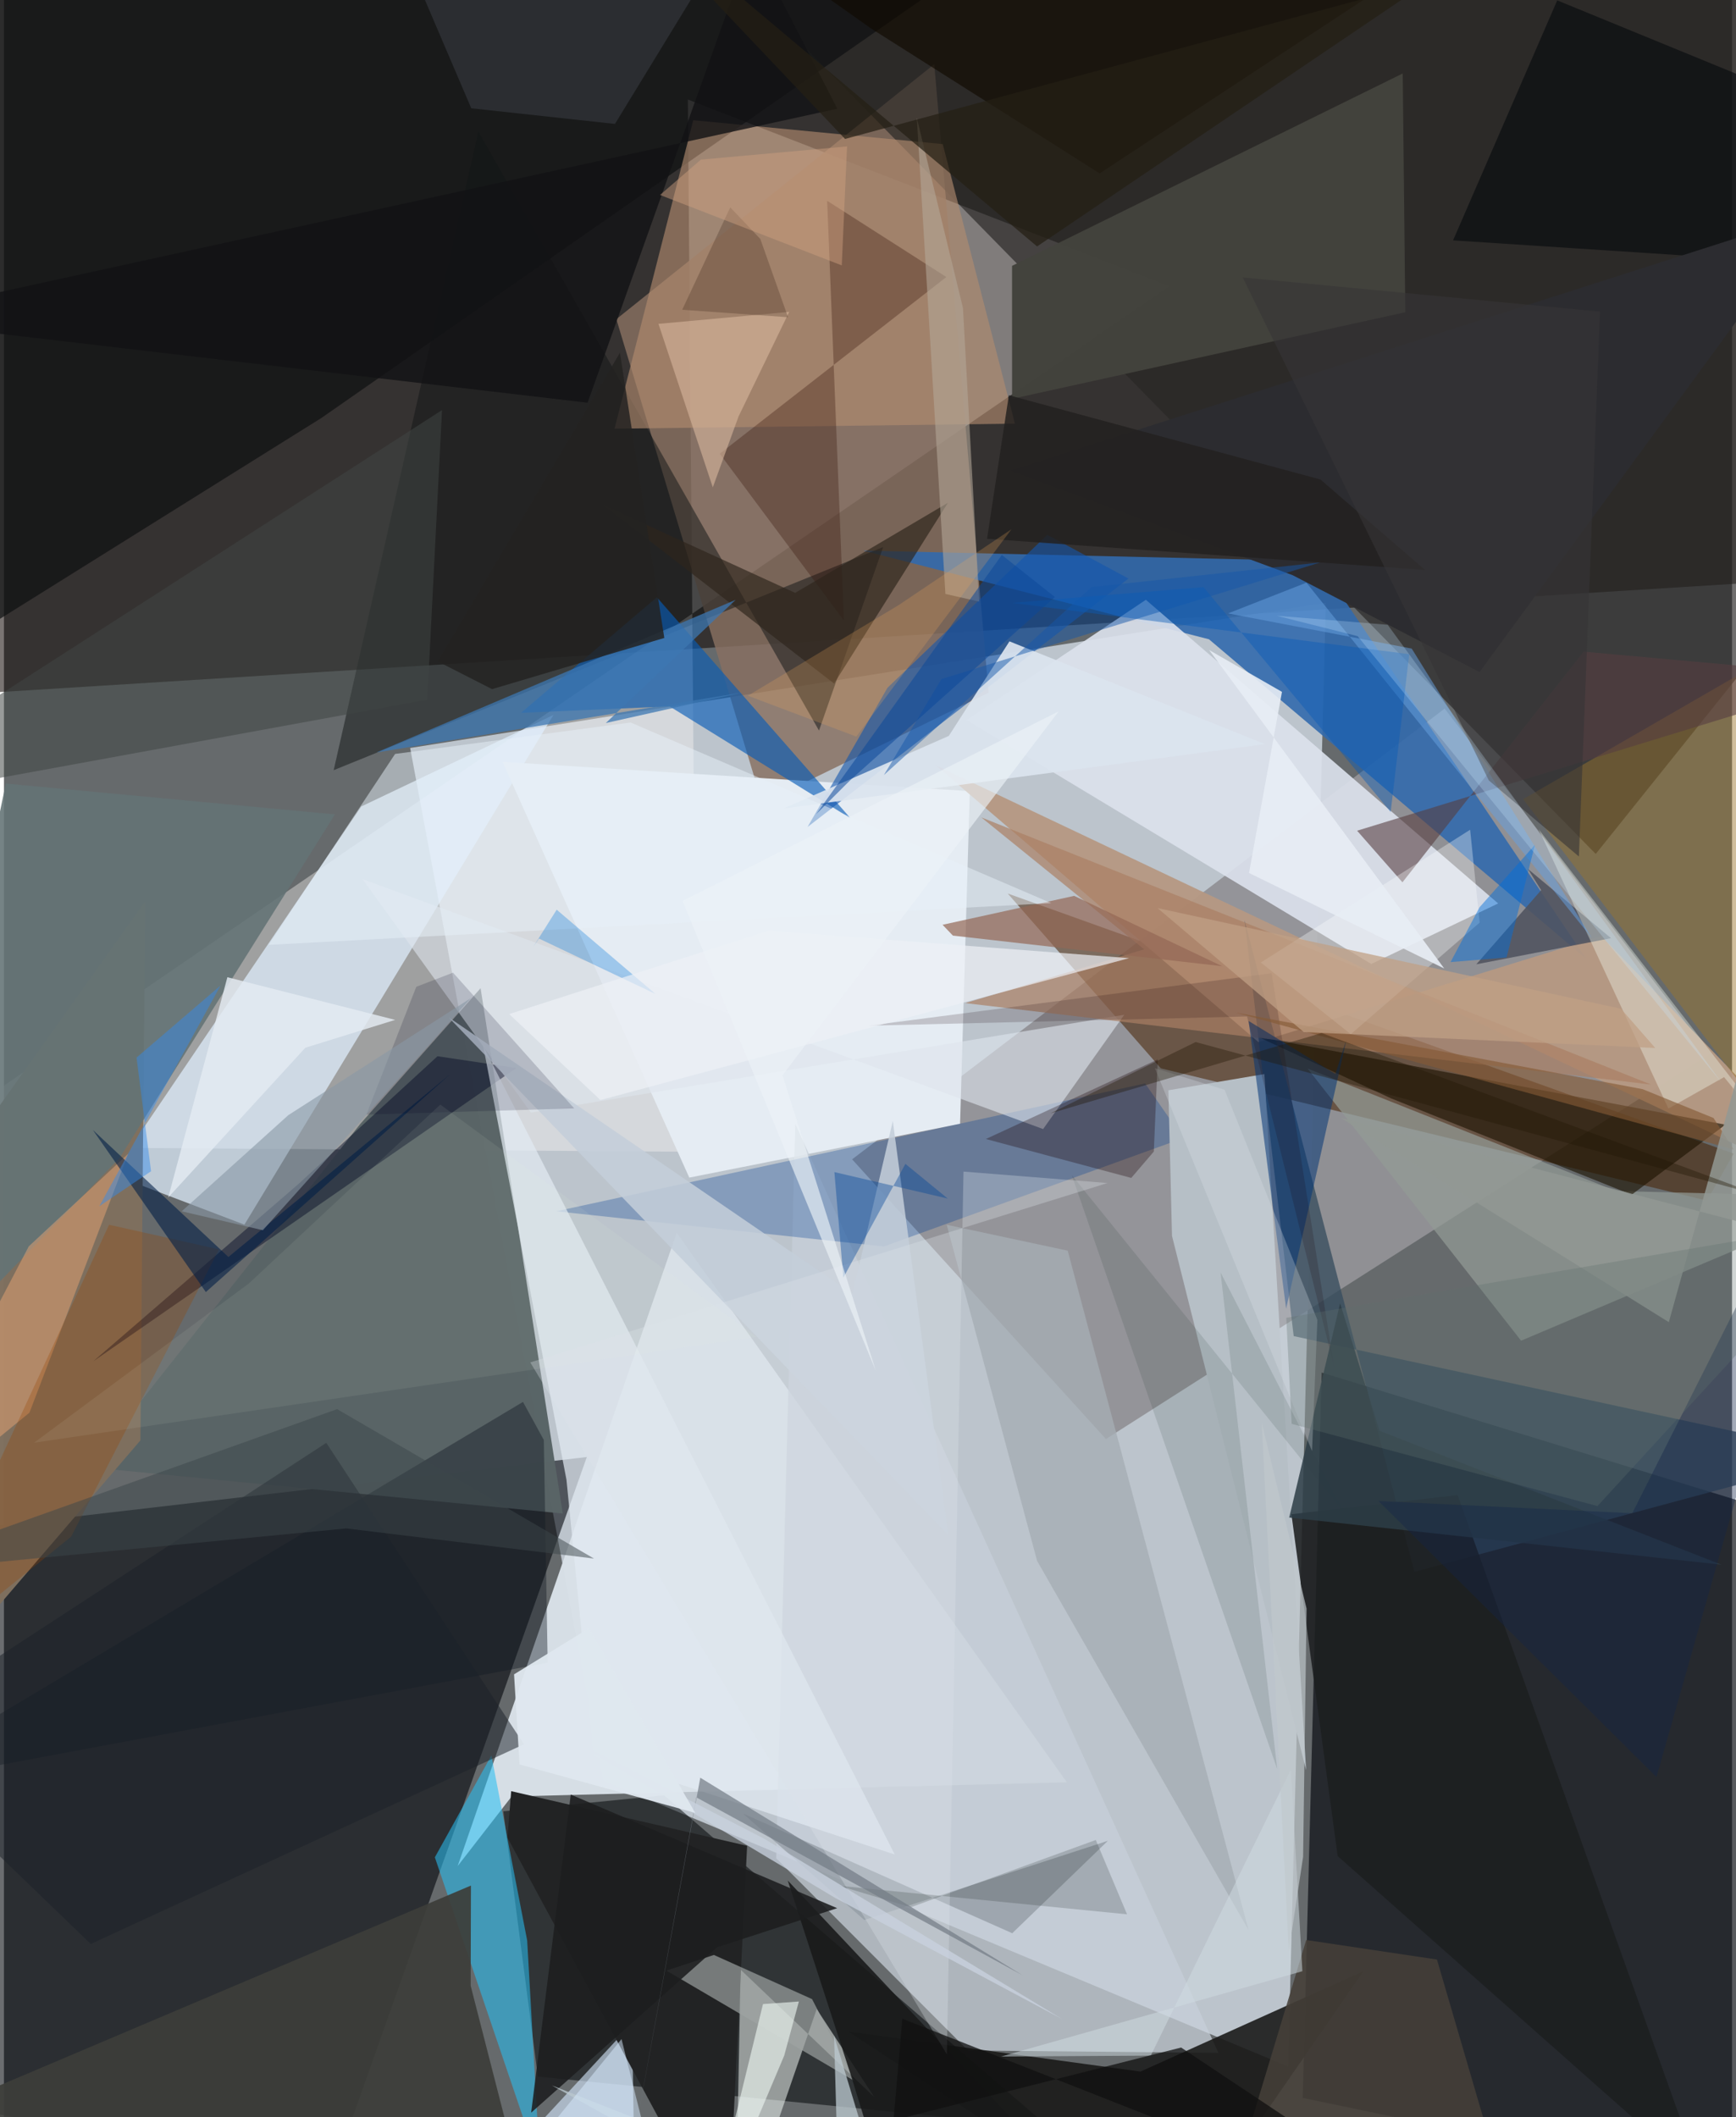 <svg xmlns="http://www.w3.org/2000/svg" width="228" height="278" viewBox="0 0 836 1024"><path fill="#666a6c" d="M0 0h836v1024H0z"/><path fill="#d3dce6" fill-opacity=".792" d="M639.476 291.493l-442.971 70.279 93.262 499.41L621.252 999.52z"/><path fill="#0d0400" fill-opacity=".549" d="M-52.057-45.18L850.758-62 898 278.58l-960 59.883z"/><path fill="#070a10" fill-opacity=".671" d="M868.765 734.885l-231.3-71.027-9.15 350.828 219.327 45.774z"/><path fill="#fff9f6" fill-opacity=".373" d="M564.063 138.401L-42.895 554.488l378.101 2.605-4.362-508.965z"/><path fill="#000409" fill-opacity=".58" d="M281.976 704.712L-35.5 741.655-49.21 1013.8l207.618 39.197z"/><path fill="#929296" fill-opacity=".953" d="M696.96 342.725l-286.652 218L533.118 696l292.028-186.252z"/><path fill="#d8e0e7" fill-opacity=".98" d="M219.495 902.532l26.105-33.64 268.576-6.872-188.72-265.794z"/><path fill="#000406" fill-opacity=".525" d="M505.53 1028.9L319.323 868.322l-77.752 7.747 16.723 128.302z"/><path fill="#e0effd" fill-opacity=".729" d="M172.849 390.067l92.988-44.273L116.323 592.32l-63.948-24.36z"/><path fill="#472203" fill-opacity=".541" d="M823.881 580.697l12.907-22.727-351.19-125.805 74.098 84.565z"/><path fill="#876f61" fill-opacity=".827" d="M366.813 388.533L296.26 154.364 450.05 31.043l26.288 303.982z"/><path fill="#336aac" fill-opacity=".898" d="M635.77 271.37l-220.09-5.06 167.267 42.884 182.528 154.592z"/><path fill="#dbe1ec" fill-opacity=".91" d="M661.457 466.252l-195.794-117.99 86.76-58.155L722.85 436.963z"/><path fill="#e5ecf3" d="M462.541 543.543l4.71-160.894-226.04-14.158 90.333 201.082z"/><path fill="#c7d0d9" fill-opacity=".737" d="M373.57 898.767l92.813 92.986 121.125 1.146-204.692-449.292z"/><path fill="#181817" fill-opacity=".886" d="M657.802 953.307L565.863 1086l-157.38-103.399 141.327 19.351z"/><path fill="#272624" fill-opacity=".667" d="M304.233-62H898v315.402L770.061 413.02z"/><path fill="#101112" fill-opacity=".729" d="M-6.957 302.444l160.616-100.342L532.628-62-47.98-31.053z"/><path fill="#596466" fill-opacity=".992" d="M230.58 477.965l-58.33 65.788L40.98 709.636l229.37 22.415z"/><path fill="#f8fffb" fill-opacity=".51" d="M356.398 952.684L353.722 1086l39.46-114.28 27.833 42.54z"/><path fill="#7f6f5e" fill-opacity=".988" d="M-30.15 574.113l98.456-138.215-2.297 260.768L-62 845.938z"/><path fill="#b69883" fill-opacity=".957" d="M450.69 370.08l156.185 133.947 165.876-51.23L898 582.161z"/><path fill="#131617" fill-opacity=".514" d="M159.513 372.504L229.51 63.626 394.296 353.35l31.04-88.765z"/><path fill="#075cb6" fill-opacity=".635" d="M322.007 341.641l-71.86 3.129 65.717-55.884 93.706 106.912z"/><path fill="#28bef0" fill-opacity=".565" d="M208.454 898.326l50.91 150.091-6.246-109.862-17.32-89.516z"/><path fill="#b28c70" fill-opacity=".631" d="M454.156 69.69L333.46 58.139l-38.076 149.21 193.694-2.438z"/><path fill="#1356ad" fill-opacity=".596" d="M427.419 332.66l77.324-73.966 39.279 21.123-155.256 120.17z"/><path fill="#364c5d" fill-opacity=".761" d="M682.321 760.242l208.74-56.247-267.127-57.772-23.746-201.031z"/><path fill="#003e94" fill-opacity=".294" d="M425.678 602.87l144.788-52.386-18.397-26.452-284.938 61.826z"/><path fill="#d8eafe" fill-opacity=".604" d="M235.487 1086l-8.295-24.64 76.674-82.798L305.59 1086z"/><path fill="#929b95" fill-opacity=".725" d="M733.948 648.441L630.66 516.821l149.227 59.236L898 578.989z"/><path fill="#b6bfc6" d="M565.07 597.77l64.879 258.416-20.173-336.701-46.461 7.849z"/><path fill="#43433d" fill-opacity=".992" d="M487.699 192.89l190.225-41.875-1.24-115.477-188.995 93.046z"/><path fill="#1c1200" fill-opacity=".616" d="M606.554 501.44l64.684 29.884 116.184 46.527 45.358-33.878z"/><path fill="#3d3e39" fill-opacity=".929" d="M258.012 1086l-308.382-56.89 276.285-117.135-.128 48.477z"/><path fill="#000924" fill-opacity=".439" d="M209.734 510.87l38.183 5.687L43.197 658.42l99.212-85.706z"/><path fill="#222324" d="M349.908 1086l9.615-193.25-114.143-26.427-1.806 22.457z"/><path fill="#9ea4a3" fill-opacity=".675" d="M411.335 1006.431l-20.397-39.538-47.493-21.348-22.975 7.558z"/><path fill="#e2eaf2" fill-opacity=".714" d="M231.822 505.826l40.302 209.875 13.261 133.628 145.57 47.632z"/><path fill="#dde5ed" fill-opacity=".604" d="M254.903 538.111l-81.39-112.887L502.72 546.089l39.252-55.27z"/><path fill="#647376" fill-opacity=".886" d="M-62 681.708L.888 378.993l159.231 14.906L55.982 560.055z"/><path fill="#1d1f20" fill-opacity=".882" d="M703.246 723.111l-80.415 9.264 22.375 165.346 176.171 156.108z"/><path fill="#351208" fill-opacity=".314" d="M455.911 133.986L346.27 219.454l60.07 80.683-8.097-203.013z"/><path fill="#9a752b" fill-opacity=".467" d="M873.782 568.295l-138.833-181.76 156.286-90.2L898 723.565z"/><path fill="#100a00" fill-opacity=".639" d="M685.18-18.14L312.454-62l106.925 75.708 110.695 70.156z"/><path fill="#aa7f64" fill-opacity=".694" d="M796.844 524.571l-331.801-39.405 86.589-26-78.83-63.822z"/><path fill="#a5adb3" fill-opacity=".78" d="M499.815 754.959l102.321 178.634-87.514-328.686-58.549-12.527z"/><path fill="#dce4ef" fill-opacity=".922" d="M610.061 359.904l-123.627-49.703-29.352 45.742-79.927 35.1z"/><path fill="#949da6" fill-opacity=".808" d="M487.778 935.038l-130.27-57.9 58.706 51.5 117.84-38.31z"/><path fill="#131a23" fill-opacity=".416" d="M251.088 678.06l10.08 18.393 1.862 107.744L-62 864.857z"/><path fill="#033576" fill-opacity=".537" d="M620.276 632.957l-18.145-139.15 41.95 25.632 5.42-16.835z"/><path fill="#090c0f" fill-opacity=".651" d="M751.429.184L701.043 116.26 898 129.131l-1.08-69.295z"/><path fill="#563d40" fill-opacity=".592" d="M764.179 315.192L676.55 426.744l-21.936-24.958L898 327.224z"/><path fill="#efa874" fill-opacity=".459" d="M12.012 602.814L-62 744.036l74.337-60.776 47.778-125.254z"/><path fill="#2d251b" fill-opacity=".667" d="M401.589 330.62l-111.463-86.262 92.655 42.393 73.886-43.571z"/><path fill="#50535f" fill-opacity=".882" d="M777.468 453.766l-40.25-33.518 6.434 10.289-31.378 35.864z"/><path fill="#f8fff4" fill-opacity=".353" d="M805.225 536.162L742.469 401.11l144.706 187.106-55.03-67.248z"/><path fill="#feffff" fill-opacity=".325" d="M608.037 465.526l101.258-64.211 4.607 44.917-62.347 53.974z"/><path fill="#454039" fill-opacity=".867" d="M629.99 938.313l63.249 9.445L733.67 1086H585.412z"/><path fill="#b3a798" fill-opacity=".58" d="M455.443 287.266l16.34 3.703-7.84-141.973-22.328-91.98z"/><path fill="#181919" fill-opacity=".882" d="M379.182 909.547l119.795 127.357L435.056 1086l-25.273-82.088z"/><path fill="#936855" fill-opacity=".698" d="M589.365 467.327l-71.628-34.03-63.67 13.99 4.994 5.227z"/><path fill="#669fde" fill-opacity=".522" d="M592.166 296.687l88.871 17.017 87.185 140.07-138.138-171.961z"/><path fill="#190304" fill-opacity=".302" d="M556.276 556.967l-10.918 12.758-70.335-18.825 83.147-38.506z"/><path fill="#404543" fill-opacity=".537" d="M211.918 198.344L-62 374.598l48.824 3.673L204.8 338.41z"/><path fill="#edf6f2" fill-opacity=".616" d="M377.471 994.214L338.693 1086l28.5-116.705 17.37-1.236z"/><path fill="#d9b79e" fill-opacity=".596" d="M316.635 156.64l26.285 79.079 12.444-34.261 24.5-50.598z"/><path fill="#121214" fill-opacity=".804" d="M282.33 194.778l79.45-222.586 41.365 80.39L-62 154.4z"/><path fill="#0f281c" fill-opacity=".118" d="M647.78 730.738L516.573 568.35l99.388 287.27-27.399-240.175z"/><path fill="#e6f0fa" fill-opacity=".494" d="M128.083 456.989l378.538-20.193-203.463-87.351-113.935 15.205z"/><path fill="#c3ced9" fill-opacity=".859" d="M215.031 491.982L456.818 742.43l-26.814-200.244-19.506 83.627z"/><path fill="#984402" fill-opacity=".286" d="M32.485 743.26l-82.295 66.388L50.843 592.367l53.196 11.897z"/><path fill="#2c2c30" d="M876.619 102.807l-162.78 222.248-90.382-46.843-136.62-50.584z"/><path fill="#36393e" fill-opacity=".643" d="M295.587 59.937l39.876-65.26-156.218-51.77L226.07 52.37z"/><path fill="#170008" fill-opacity=".176" d="M601.387 491.64l42.175 169.848-30.28-190.772-195.076 25.375z"/><path fill="#1d1e1f" fill-opacity=".882" d="M344.97 941.841l-89.924 79.985 19.158-153.854 128.881 54.949z"/><path fill="#3c77b2" fill-opacity=".749" d="M353.976 290.11l-62.815 59.594 66.443-14.847-177.412 29.082z"/><path fill="#011e45" fill-opacity=".58" d="M215.855 519.567l-107.272 88.388-65.578-61.434 54.657 78.404z"/><path fill="#bbc8ce" fill-opacity=".765" d="M265.06 1008.634l163.225 64.42-26.709-88.527 2.9 101.473z"/><path fill="#1c222a" fill-opacity=".518" d="M155.94 697.845L-62 839.978 41.983 940.225l209.57-96.565z"/><path fill="#2d3e47" fill-opacity=".851" d="M646.396 630.332l-24.633 103.665L830.9 756.79l-165.414-64.751z"/><path fill="#1557a9" fill-opacity=".486" d="M453.504 328.43l-27.823 46.441 100.481-90.892 110.64-11.954z"/><path fill="#0a7adb" fill-opacity=".322" d="M267.393 439.99l47.713 40.698-56.28-26.74-2.62 3.79z"/><path fill="#dee2e9" fill-opacity=".314" d="M533.868 572.194l-279.251 86.751 201.538 334.683 8.043-426.97z"/><path fill="#000023" fill-opacity=".169" d="M199.464 477.282l17.786-6.845 58.614 65.656-100.535 2.98z"/><path fill="#d0dbe1" fill-opacity=".51" d="M628.144 953.404l-5.561-97.48-67.804 138.305-72.4.454z"/><path fill="#3d474a" fill-opacity=".502" d="M285.431 753.819l-119.819-14.576L-62 761.167l223.177-79.62z"/><path fill="#328beb" fill-opacity=".463" d="M104.771 476.667l-40.633 34.852 7.027 54.965-25.051 16.948z"/><path fill="#131e19" fill-opacity=".184" d="M543.322 925.888l-15.119-35.953-89.52 32.542-34.637-10.384z"/><path fill="#e6f0d7" fill-opacity=".082" d="M211.093 534.241l152.885 112.355-349.384 51.177L118.54 620.73z"/><path fill="#855935" fill-opacity=".627" d="M836.765 555.95l-9.713-15.21-34.286-13.943-197.1-37.098z"/><path fill="#c0a085" fill-opacity=".745" d="M628.807 499.177l170.037 7.698-16.57-18.964L558.08 439.21z"/><path fill="#004498" fill-opacity=".396" d="M406.075 617.957l-4.341-51.062 54.842 12.81-20.483-16.778z"/><path fill="#026edc" fill-opacity=".463" d="M740.622 408.625l-26.799 30.223-14.003 26.49 27.104-2.247z"/><path fill="#23201f" fill-opacity=".843" d="M486.134 191.163l150.75 40.76 50.604 43.737-211.896-15.06z"/><path fill="#3e2819" fill-opacity=".282" d="M365.91 115.587l-14.55-15.302-23.248 49.543 51.21 3.603z"/><path fill="#e7edf5" fill-opacity=".902" d="M583.049 314.404l35.219 20.229-15.944 87.588 94.443 46.21z"/><path fill="#edf1f6" fill-opacity=".694" d="M288.556 532.057L544.3 463.424l-174.33-13.297-125.557 40.337z"/><path fill="#e3ebf2" fill-opacity=".835" d="M108.089 472.645L79.472 579.162l66.33-72.406 43.448-13.473z"/><path fill="#132648" fill-opacity=".392" d="M664.97 726.001l134.47 133.494L898 512.99 787.717 731.895z"/><path fill="#dee5ec" fill-opacity=".271" d="M556.768 516.636l33.74 10.444 44.886 111.354-2.582 63.406z"/><path fill="#c1c8cd" fill-opacity=".675" d="M630.171 778.025l-21.7-89.89 13.105 255.609 6.915-45.668z"/><path fill="#373537" fill-opacity=".612" d="M718.33 377.47l43.583 36.791 10.2-263.544-172.817-16.52z"/><path fill="#8998a6" fill-opacity=".6" d="M125.247 595.014l-39.27-9.151 51.601-46.515 88.46-56.71z"/><path fill="#929893" fill-opacity=".855" d="M646.795 540.74l158.624 98.739L898 306.814l-14.254 295.62z"/><path fill="#0b5cb7" fill-opacity=".439" d="M487.77 291.6l192.073 24.816-8.988 76.328-90.548-108.771z"/><path fill="#cae8ff" fill-opacity=".251" d="M615.72 297.823l53.677 4.356 161.635 221.608-176.167-216.102z"/><path fill="#737b85" fill-opacity=".706" d="M301.19 1054.2l33.751-184.881 157.86 86.069-155.94-95.576z"/><path fill="#cfa180" fill-opacity=".455" d="M407.864 70.824l-2.556 57.539L317.37 94.3l19.804-17.104z"/><path fill="#101111" fill-opacity=".757" d="M430.344 1025.489l4.281-49.096L713.05 1086l-143.57-95.686z"/><path fill="#c8d2de" fill-opacity=".773" d="M367.722 889.29l144.057 87.199-109.826-58.628-132.139-79.024z"/><path fill="#60716c" fill-opacity=".298" d="M620.34 637.369L898 589.968l-127.116 138.48-147.932-39.778z"/><path fill="#d8ebff" fill-opacity=".506" d="M298.756 986.23l24.96 99.77-270.667-46.591L217.435 1086z"/><path fill="#0c499a" fill-opacity=".529" d="M409.466 377.3l-16.539 16.482 89.807-125.36 25.662 20.334z"/><path fill="#221603" fill-opacity=".373" d="M850.853 578.526l-274.349-74.532-70.271 34.505 131.221-38.864z"/><path fill="#dfe7ef" fill-opacity=".953" d="M334.428 876.846l-85.003-23.45-2.656-43.577 36.238-22.27z"/><path fill="#251f14" fill-opacity=".722" d="M689.513-9.158l-282.618 76.36L284.39-62l215.407 181.187z"/><path fill="#242322" fill-opacity=".847" d="M297.988 170.615l21.475 137.941-83.332 24.751-26.304-13.407z"/><path fill="#eaa65b" fill-opacity=".235" d="M359.91 336.495l52.427 19.769 75.069-100.293-54.56 36.679z"/><path fill="#edf2f7" fill-opacity=".643" d="M376.648 520.04L510.21 344.075l-181.923 91.689 93.488 227.244z"/></svg>